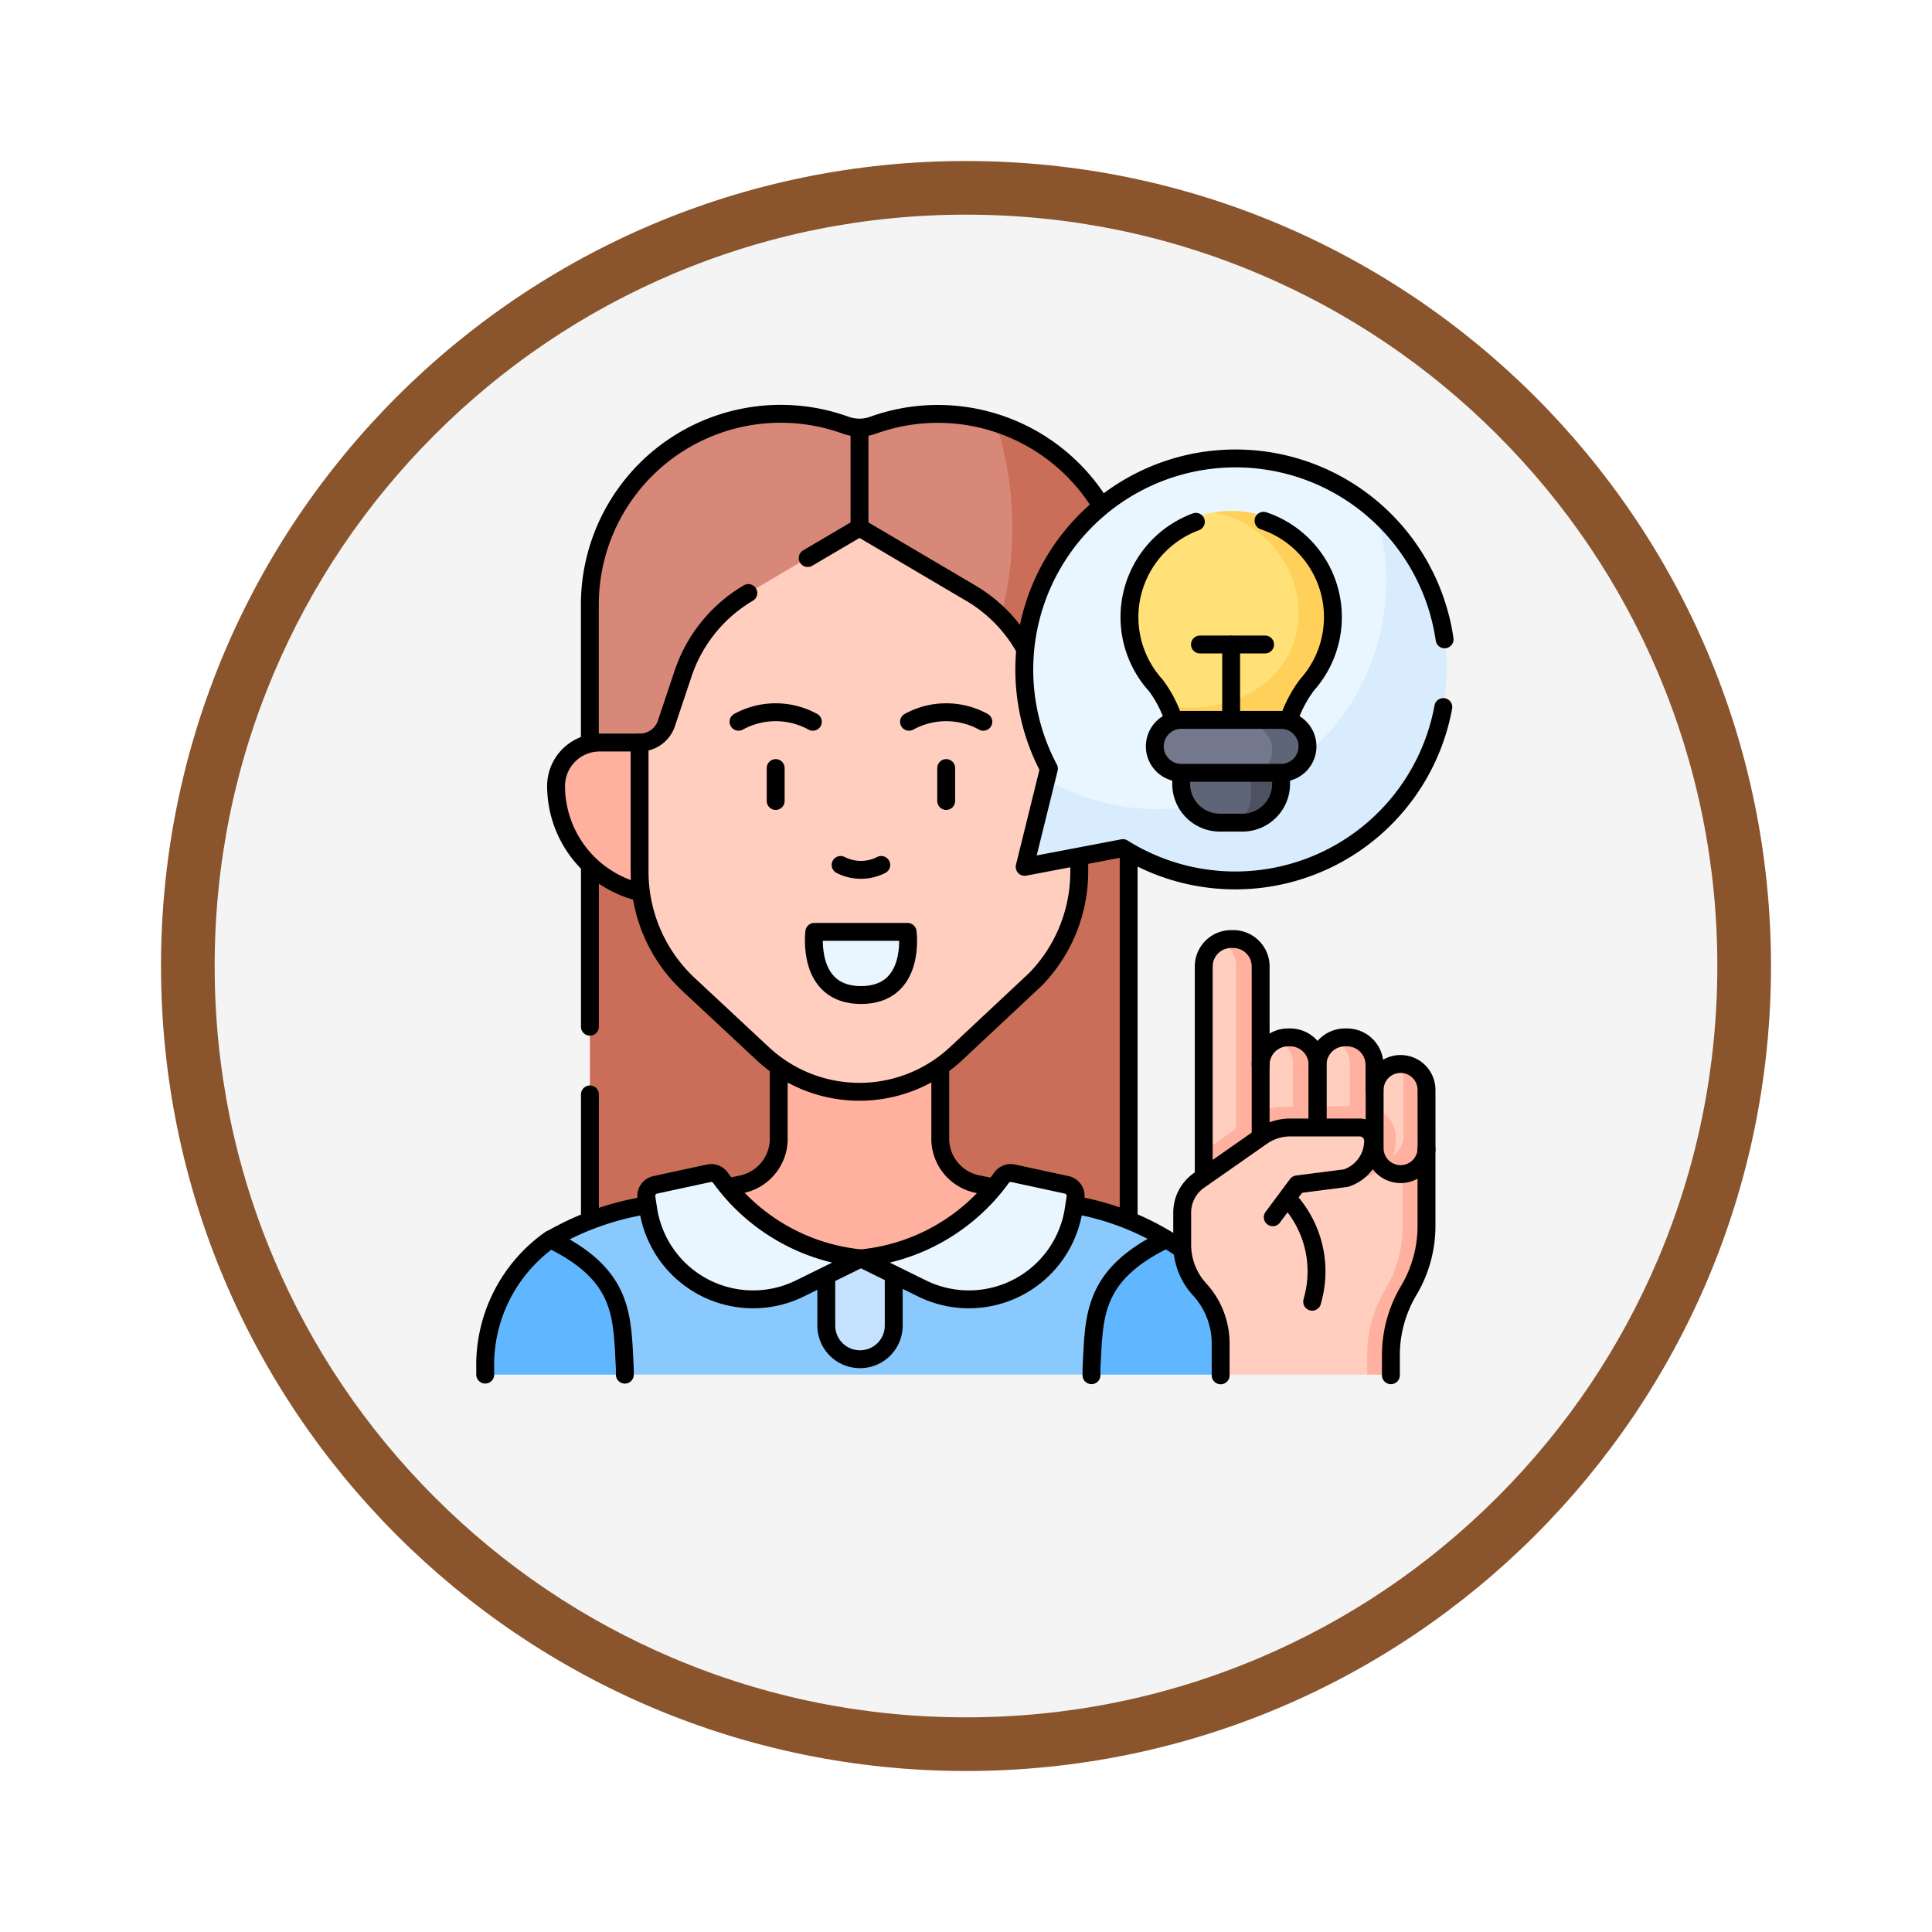 <svg xmlns="http://www.w3.org/2000/svg" xmlns:xlink="http://www.w3.org/1999/xlink" width="108" height="108" viewBox="0 0 108 108">
  <defs>
    <filter id="Trazado_904820" x="0" y="0" width="108" height="108" filterUnits="userSpaceOnUse">
      <feOffset dy="3" input="SourceAlpha"/>
      <feGaussianBlur stdDeviation="3" result="blur"/>
      <feFlood flood-opacity="0.161"/>
      <feComposite operator="in" in2="blur"/>
      <feComposite in="SourceGraphic"/>
    </filter>
  </defs>
  <g id="Grupo_1220245" data-name="Grupo 1220245" transform="translate(9 6)">
    <g id="Grupo_1177315" data-name="Grupo 1177315" transform="translate(0 0)">
      <g id="Grupo_1173585" data-name="Grupo 1173585">
        <g id="Grupo_1173428" data-name="Grupo 1173428">
          <g id="Grupo_1171958" data-name="Grupo 1171958">
            <g id="Grupo_1167341" data-name="Grupo 1167341">
              <g id="Grupo_1166792" data-name="Grupo 1166792">
                <g transform="matrix(1, 0, 0, 1, -9, -6)" filter="url(#Trazado_904820)">
                  <g id="Trazado_904820-2" data-name="Trazado 904820" transform="translate(9 6)" fill="#f4f4f4">
                    <path d="M 45 88.5 C 39.127 88.5 33.43 87.35 28.068 85.082 C 22.889 82.891 18.236 79.755 14.241 75.759 C 10.245 71.764 7.109 67.111 4.918 61.932 C 2.65 56.57 1.5 50.873 1.5 45 C 1.5 39.127 2.65 33.43 4.918 28.068 C 7.109 22.889 10.245 18.236 14.241 14.241 C 18.236 10.245 22.889 7.109 28.068 4.918 C 33.43 2.65 39.127 1.5 45 1.5 C 50.873 1.5 56.57 2.65 61.932 4.918 C 67.111 7.109 71.764 10.245 75.759 14.241 C 79.755 18.236 82.891 22.889 85.082 28.068 C 87.35 33.43 88.5 39.127 88.5 45 C 88.5 50.873 87.35 56.57 85.082 61.932 C 82.891 67.111 79.755 71.764 75.759 75.759 C 71.764 79.755 67.111 82.891 61.932 85.082 C 56.57 87.35 50.873 88.5 45 88.5 Z" stroke="none"/>
                    <path d="M 45 3 C 39.329 3 33.829 4.11 28.653 6.299 C 23.652 8.415 19.16 11.443 15.301 15.302 C 11.443 19.16 8.415 23.652 6.299 28.653 C 4.11 33.829 3 39.329 3 45 C 3 50.671 4.11 56.171 6.299 61.347 C 8.415 66.348 11.443 70.84 15.302 74.699 C 19.16 78.557 23.652 81.585 28.653 83.701 C 33.829 85.89 39.329 87 45 87 C 50.671 87 56.171 85.89 61.347 83.701 C 66.348 81.585 70.84 78.557 74.698 74.699 C 78.557 70.84 81.585 66.348 83.701 61.347 C 85.89 56.171 87 50.671 87 45 C 87 39.329 85.89 33.829 83.701 28.653 C 81.585 23.652 78.557 19.16 74.698 15.302 C 70.84 11.443 66.348 8.415 61.347 6.299 C 56.171 4.11 50.671 3 45 3 M 45 7.62939453125e-06 C 69.853 7.62939453125e-06 90 20.147 90 45 C 90 69.853 69.853 90 45 90 C 20.147 90 -7.62939453125e-06 69.853 -7.62939453125e-06 45 C -7.62939453125e-06 20.147 20.147 7.62939453125e-06 45 7.62939453125e-06 Z" stroke="none" fill="#8a552c"/>
                  </g>
                </g>
              </g>
            </g>
          </g>
        </g>
      </g>
    </g>
    <g id="inspire-idea_14781819_6_" data-name="inspire-idea_14781819 (6)" transform="translate(18.124 17.124)">
      <g id="Grupo_1178505" data-name="Grupo 1178505" transform="translate(0 0)">
        <path id="Trazado_1040214" data-name="Trazado 1040214" d="M88.532,15.978c0,10.593-11.354,26.939-21.947,26.939-1.527,0-2.976-4.675-4.411-10.332V18.171A10.669,10.669,0,0,1,76.432,8.132l.811,1.107.811-1.109a10.567,10.567,0,0,1,6.814-.11C88.16,10.32,88.532,13.919,88.532,15.978Z" transform="translate(-56.321 -7.503)" fill="#d78878"/>
        <path id="Trazado_1040215" data-name="Trazado 1040215" d="M92.289,22.448v35.6H62.173V36.855A19.2,19.2,0,0,0,84.866,12.29,10.648,10.648,0,0,1,92.289,22.448Z" transform="translate(-56.32 -11.772)" fill="#ca6e59"/>
        <path id="Trazado_1040216" data-name="Trazado 1040216" d="M69.952,416.79l.651,1.029c1.19,3.406-2.8,2.895-2.959,5.8l-1.918.765H39.643l-1.013-.417c-3-1.851-5.109-1.967-3.146-7.146,1.706-1.161,3.836-1.5,5.807-2.013.517-.134,22.583-.145,23.179,0A18.727,18.727,0,0,1,69.952,416.79Z" transform="translate(-31.837 -370.666)" fill="#8ac9fe"/>
        <path id="Trazado_1040217" data-name="Trazado 1040217" d="M15.858,441.511v.332h-7.5a.3.3,0,0,1-.3-.3,9.335,9.335,0,0,1,.877-4.02,8.158,8.158,0,0,1,2.643-3.153l.125-.088C15.858,436.3,15.7,438.6,15.858,441.511Z" transform="translate(-8.053 -388.123)" fill="#60b7ff"/>
        <path id="Trazado_1040218" data-name="Trazado 1040218" d="M331.324,440.868l-2.7.7H321.4v-.332c.157-2.908,0-5.213,4.16-7.231l.066-.034a7.539,7.539,0,0,1,1.783,1.529Z" transform="translate(-287.514 -387.847)" fill="#60b7ff"/>
        <path id="Trazado_1040219" data-name="Trazado 1040219" d="M120.018,342.61a2.6,2.6,0,0,0,2.065-2.459c0-.028,0-.054,0-.079v-5.124h9.03v5.124q0,.031,0,.067A2.592,2.592,0,0,0,133.2,342.6l1.95.407-2.466,3.534-6,.212-7.331-.175-1.835-3.509Z" transform="translate(-105.677 -299.535)" fill="#ffb09e"/>
        <path id="Trazado_1040220" data-name="Trazado 1040220" d="M49.428,185.865a6.18,6.18,0,0,1-4.748-5.931h0a2.434,2.434,0,0,1,2.439-2.429h2.234l2.82,4.766Z" transform="translate(-40.719 -159.12)" fill="#ffb09e"/>
        <path id="Trazado_1040221" data-name="Trazado 1040221" d="M110.015,92.037a8.628,8.628,0,0,0,2.44-6.011V78.809a1.575,1.575,0,0,1-1.5-1.073l-.933-2.787a8.257,8.257,0,0,0-3.6-4.468l-6.1-3.595a.324.324,0,0,0-.329,0l-6.049,3.564a8.266,8.266,0,0,0-3.646,4.5l-.933,2.787a1.575,1.575,0,0,1-1.5,1.073v7.217a8.639,8.639,0,0,0,2.75,6.316l4.144,3.865a7.918,7.918,0,0,0,10.79,0Z" transform="translate(-79.245 -60.424)" fill="#ffcebf"/>
        <path id="Trazado_1040222" data-name="Trazado 1040222" d="M182.842,275.4a.324.324,0,0,1,.324.309c.036.861-.1,3.221-2.632,3.221-2.513,0-2.66-2.357-2.63-3.219a.324.324,0,0,1,.324-.311Z" transform="translate(-159.532 -246.431)" fill="#eaf6ff"/>
        <path id="Trazado_1040223" data-name="Trazado 1040223" d="M188.114,444.5v3.34a1.881,1.881,0,0,1-1.885,1.907h0a1.881,1.881,0,0,1-1.885-1.877V444.5l1.939-.39Z" transform="translate(-165.278 -396.89)" fill="#c4e2ff"/>
        <path id="Trazado_1040224" data-name="Trazado 1040224" d="M94.821,399.994l-3,.648a.631.631,0,0,0-.491.711l.1.654a5.929,5.929,0,0,0,8.483,4.424l3.409-1.679h0a11.023,11.023,0,0,1-7.86-4.514A.629.629,0,0,0,94.821,399.994Z" transform="translate(-82.318 -357.533)" fill="#eaf6ff"/>
        <path id="Trazado_1040225" data-name="Trazado 1040225" d="M210.771,399.994l3,.648a.631.631,0,0,1,.491.711l-.1.654a5.929,5.929,0,0,1-8.483,4.424l-3.409-1.679h0a11.023,11.023,0,0,0,7.86-4.514A.629.629,0,0,1,210.771,399.994Z" transform="translate(-181.264 -357.533)" fill="#eaf6ff"/>
        <g id="Grupo_1178502" data-name="Grupo 1178502" transform="translate(38.964 29.338)">
          <path id="Trazado_1040226" data-name="Trazado 1040226" d="M381.174,387.922v4.159a12.667,12.667,0,0,1-.285,2.521,8.854,8.854,0,0,1-1.025,1.843c-.655,1.1-.368,2.239-.364,3.522l-.831.531h-8.2v-1.78A4.473,4.473,0,0,0,369.3,395.7a3.7,3.7,0,0,1-.972-2.5v-1.792a2.194,2.194,0,0,1,.937-1.8Z" transform="translate(-368.323 -376.117)" fill="#ffcebf"/>
          <g id="Grupo_1178501" data-name="Grupo 1178501" transform="translate(10.003 6.983)">
            <path id="Trazado_1040227" data-name="Trazado 1040227" d="M463.663,344.048v4.124a.865.865,0,0,1-.347.774c-.26.26-1.172-.137-1.567-.134l-.705-.754-.228-2.681.748-.578a1.45,1.45,0,0,1,1.412-1.448C463.452,343.527,463.663,343.772,463.663,344.048Z" transform="translate(-460.815 -343.35)" fill="#ffcebf"/>
            <path id="Trazado_1040228" data-name="Trazado 1040228" d="M472.161,344.789v3.259a1.452,1.452,0,0,1-2.625.852l-.093-.1a1.451,1.451,0,0,0,1.438-1.451v-3.255a1.442,1.442,0,0,0-.211-.754h.039A1.45,1.45,0,0,1,472.161,344.789Z" transform="translate(-468.51 -343.34)" fill="#ffb09e"/>
          </g>
          <path id="Trazado_1040229" data-name="Trazado 1040229" d="M467.255,386.87v4.338a7.073,7.073,0,0,1-.995,3.618,7.075,7.075,0,0,0-.994,3.645l0,.764a.325.325,0,0,1-.325.326h-1l0-1.09a7.087,7.087,0,0,1,.995-3.645,7.073,7.073,0,0,0,.995-3.618v-4.151Z" transform="translate(-453.601 -375.179)" fill="#ffb09e"/>
          <path id="Trazado_1040230" data-name="Trazado 1040230" d="M381.934,281.423v11.715c0,.841-1.377,1.529-2.218,1.529l.715-1.911-.989-.94V281.423a1.531,1.531,0,0,1,.9-1.393A1.415,1.415,0,0,1,381.934,281.423Z" transform="translate(-378.24 -279.894)" fill="#ffcebf"/>
          <path id="Trazado_1040231" data-name="Trazado 1040231" d="M408.217,332.244v3.844c0,.62-1.006,1.156-1.538,1.4a1.533,1.533,0,0,1-.905-1.4l-.373-.083v-3.629l.373-.132a1.533,1.533,0,0,1,.905-1.394C407.962,331.014,408.217,331.625,408.217,332.244Z" transform="translate(-401.39 -325.217)" fill="#ffcebf"/>
          <path id="Trazado_1040232" data-name="Trazado 1040232" d="M437.825,332.244v4.076c0,.619-1.119,1.155-1.651,1.394a1.531,1.531,0,0,1-.905-1.394l-.364-.233v-3.678l.364-.165a1.533,1.533,0,0,1,.905-1.394C437.624,331.047,437.825,331.625,437.825,332.244Z" transform="translate(-427.703 -325.217)" fill="#ffcebf"/>
          <path id="Trazado_1040233" data-name="Trazado 1040233" d="M390.063,280.3v11.092a.692.692,0,0,1-1.378,0V280.3a1.533,1.533,0,0,0-.9-1.393,1.505,1.505,0,0,1,.627-.136h.122A1.533,1.533,0,0,1,390.063,280.3Z" transform="translate(-385.679 -278.77)" fill="#ffb09e"/>
          <path id="Trazado_1040234" data-name="Trazado 1040234" d="M419.5,331.129v3.844a1.534,1.534,0,0,1-1.529,1.53h-.123a1.493,1.493,0,0,1-.624-.135,1.533,1.533,0,0,0,.905-1.4v-3.844a1.533,1.533,0,0,0-.905-1.394,1.494,1.494,0,0,1,.624-.135h.123A1.534,1.534,0,0,1,419.5,331.129Z" transform="translate(-411.934 -324.103)" fill="#ffb09e"/>
          <path id="Trazado_1040235" data-name="Trazado 1040235" d="M448.92,331.129v4.076a1.534,1.534,0,0,1-1.53,1.529h-.122a1.49,1.49,0,0,1-.624-.135,1.531,1.531,0,0,0,.9-1.394v-4.076a1.533,1.533,0,0,0-.9-1.394,1.49,1.49,0,0,1,.624-.135h.122A1.535,1.535,0,0,1,448.92,331.129Z" transform="translate(-438.173 -324.103)" fill="#ffb09e"/>
          <path id="Trazado_1040236" data-name="Trazado 1040236" d="M390.178,367.16a3.285,3.285,0,0,1-.07.673c-.154.739-.794,1.421-2.133,1.635-.608.1-3.653-.425-4.308-.357l-1.17,1.795-3.058-1.6v-1.383l2.711-1.949a3.038,3.038,0,0,1,1.736-.565l4.5-.042A1.794,1.794,0,0,1,390.178,367.16Z" transform="translate(-378.237 -356.002)" fill="#ffb09e"/>
          <path id="Trazado_1040237" data-name="Trazado 1040237" d="M381.108,381.2l1.281-1.723a.325.325,0,0,1,.221-.129l2.767-.335a2.2,2.2,0,0,0,1.514-2.106.739.739,0,0,0-.744-.723h-4.072a2.749,2.749,0,0,0-1.577.5l-3.514,2.459Z" transform="translate(-376.048 -365.644)" fill="#ffcebf"/>
        </g>
        <g id="Grupo_1178504" data-name="Grupo 1178504" transform="translate(30.122 2.495)">
          <path id="Trazado_1040238" data-name="Trazado 1040238" d="M308.259,39.235a12.6,12.6,0,0,1-12.51,12.793c-2.282,0-7.292-1.675-7.944-3.494l.123-.5a.321.321,0,0,0-.028-.226,11.809,11.809,0,0,1,18.286-14.3A11.211,11.211,0,0,1,308.259,39.235Z" transform="translate(-286.565 -30.57)" fill="#eaf6ff"/>
          <path id="Trazado_1040239" data-name="Trazado 1040239" d="M311.136,69.159a11.827,11.827,0,0,1-17.726,7.552.323.323,0,0,0-.229-.042l-4.87.928a.325.325,0,0,1-.376-.4l1.083-4.38A12.736,12.736,0,0,0,307.4,57.8,11.781,11.781,0,0,1,311.136,69.159Z" transform="translate(-287.777 -54.855)" fill="#d8ecfe"/>
          <g id="Grupo_1178503" data-name="Grupo 1178503" transform="translate(5.715 2.942)">
            <path id="Trazado_1040240" data-name="Trazado 1040240" d="M350.2,64.517c0,3.164-3.324,6.225-6.553,6.225-.49,0-1.019.333-1.875-.931a6.879,6.879,0,0,0-.846-1.488,5.862,5.862,0,0,1,3.308-9.706C348.673,58.617,350.2,61.7,350.2,64.517Z" transform="translate(-339.409 -58.526)" fill="#ffe177"/>
            <path id="Trazado_1040241" data-name="Trazado 1040241" d="M369.155,63.634a5.841,5.841,0,0,1-1.492,3.906,7.077,7.077,0,0,0-1.419,4.22v.366l-5.9.019v-.324a9.9,9.9,0,0,0-.725-3.225,5.935,5.935,0,0,0,1.42.171c3.229,0,6.027-2.1,6.027-5.267a5.763,5.763,0,0,0-4.806-5.637,5.866,5.866,0,0,1,6.9,5.77Z" transform="translate(-357.431 -57.772)" fill="#ffd15b"/>
            <path id="Trazado_1040242" data-name="Trazado 1040242" d="M370.979,188.445l.917,1.792c0,.972-.583,1.792-2.677,1.792h-.46a1.76,1.76,0,0,1-1.76-1.76v-1.823h3.979Z" transform="translate(-364.016 -174.312)" fill="#5e6577"/>
            <path id="Trazado_1040243" data-name="Trazado 1040243" d="M391.059,188.446v1.823a1.76,1.76,0,0,1-1.76,1.76h-1.776a1.759,1.759,0,0,0,1.759-1.76v-1.823Z" transform="translate(-382.319 -174.313)" fill="#4d5263"/>
            <path id="Trazado_1040244" data-name="Trazado 1040244" d="M358.541,169.551c0,.389.236.831,0,1.087a7.087,7.087,0,0,1-2.352.558H351.86a1.362,1.362,0,0,1-1.307-1.411,1.47,1.47,0,0,1,.382-1,1.259,1.259,0,0,1,.924-.413h4.329C356.91,168.374,358.541,168.771,358.541,169.551Z" transform="translate(-349.348 -156.412)" fill="#73788c"/>
            <path id="Trazado_1040245" data-name="Trazado 1040245" d="M406.336,169.786a1.468,1.468,0,0,1-.382,1,1.26,1.26,0,0,1-.924.413h-2.371a1.258,1.258,0,0,0,.924-.413,1.468,1.468,0,0,0,.382-1,1.362,1.362,0,0,0-1.307-1.411h2.371A1.362,1.362,0,0,1,406.336,169.786Z" transform="translate(-395.818 -156.412)" fill="#5e6577"/>
          </g>
        </g>
      </g>
      <g id="Grupo_1178513" data-name="Grupo 1178513" transform="translate(0)">
        <line id="Línea_1020" data-name="Línea 1020" y1="20.294" transform="translate(35.969 24.627)" fill="none" stroke="#000" stroke-linecap="round" stroke-linejoin="round" stroke-miterlimit="10" stroke-width="1"/>
        <line id="Línea_1021" data-name="Línea 1021" y2="6.866" transform="translate(5.853 38.054)" fill="none" stroke="#000" stroke-linecap="round" stroke-linejoin="round" stroke-miterlimit="10" stroke-width="1"/>
        <line id="Línea_1022" data-name="Línea 1022" y2="8.905" transform="translate(5.853 25.365)" fill="none" stroke="#000" stroke-linecap="round" stroke-linejoin="round" stroke-miterlimit="10" stroke-width="1"/>
        <path id="Trazado_1040246" data-name="Trazado 1040246" d="M90.712,12.585A10.682,10.682,0,0,0,78,8.146h0a2.258,2.258,0,0,1-1.526,0l-.026-.009a10.67,10.67,0,0,0-14.28,10.031v7.719" transform="translate(-56.319 -7.5)" fill="none" stroke="#000" stroke-linecap="round" stroke-linejoin="round" stroke-miterlimit="10" stroke-width="1"/>
        <g id="Grupo_1178506" data-name="Grupo 1178506" transform="translate(0 36.716)">
          <path id="Trazado_1040247" data-name="Trazado 1040247" d="M17.059,416.711a15.573,15.573,0,0,0-5.486,1.987,8.605,8.605,0,0,0-3.52,7.173v.3" transform="translate(-8.053 -409.17)" fill="none" stroke="#000" stroke-linecap="round" stroke-linejoin="round" stroke-miterlimit="10" stroke-width="1"/>
          <path id="Trazado_1040248" data-name="Trazado 1040248" d="M136.663,346.985v3.822c0,.024,0,.051,0,.079a2.6,2.6,0,0,1-2.065,2.459l-.735.157" transform="translate(-120.256 -346.985)" fill="none" stroke="#000" stroke-linecap="round" stroke-linejoin="round" stroke-miterlimit="10" stroke-width="1"/>
          <path id="Trazado_1040249" data-name="Trazado 1040249" d="M246.175,353.51l-.842-.173a2.592,2.592,0,0,1-2.083-2.462c0-.024,0-.046,0-.067v-3.822" transform="translate(-217.812 -346.985)" fill="none" stroke="#000" stroke-linecap="round" stroke-linejoin="round" stroke-miterlimit="10" stroke-width="1"/>
          <path id="Trazado_1040250" data-name="Trazado 1040250" d="M319.12,419.008a14.891,14.891,0,0,0-5.9-2.445" transform="translate(-280.211 -409.038)" fill="none" stroke="#000" stroke-linecap="round" stroke-linejoin="round" stroke-miterlimit="10" stroke-width="1"/>
        </g>
        <path id="Trazado_1040251" data-name="Trazado 1040251" d="M41.768,434.275c4.159,2.018,4,4.324,4.159,7.232v.332" transform="translate(-38.122 -388.118)" fill="none" stroke="#000" stroke-linecap="round" stroke-linejoin="round" stroke-miterlimit="10" stroke-width="1"/>
        <path id="Trazado_1040252" data-name="Trazado 1040252" d="M325.566,434.275c-4.159,2.018-4,4.324-4.159,7.232v.363" transform="translate(-287.517 -388.118)" fill="none" stroke="#000" stroke-linecap="round" stroke-linejoin="round" stroke-miterlimit="10" stroke-width="1"/>
        <line id="Línea_1023" data-name="Línea 1023" y1="5.304" transform="translate(20.922 0.886)" fill="none" stroke="#000" stroke-linecap="round" stroke-linejoin="round" stroke-miterlimit="10" stroke-width="1"/>
        <path id="Trazado_1040253" data-name="Trazado 1040253" d="M49.352,185.865a6.112,6.112,0,0,1-4.672-5.931h0a2.434,2.434,0,0,1,2.439-2.429h2.234" transform="translate(-40.719 -159.12)" fill="none" stroke="#000" stroke-linecap="round" stroke-linejoin="round" stroke-miterlimit="10" stroke-width="1"/>
        <path id="Trazado_1040254" data-name="Trazado 1040254" d="M93.952,100.213a8.266,8.266,0,0,0-3.646,4.5l-.933,2.787a1.575,1.575,0,0,1-1.5,1.073v7.217a8.638,8.638,0,0,0,2.75,6.316l4.144,3.865a7.918,7.918,0,0,0,10.79,0l4.454-4.17a8.628,8.628,0,0,0,2.44-6.011v-.679" transform="translate(-79.244 -90.186)" fill="none" stroke="#000" stroke-linecap="round" stroke-linejoin="round" stroke-miterlimit="10" stroke-width="1"/>
        <path id="Trazado_1040255" data-name="Trazado 1040255" d="M186.841,73.045a8.26,8.26,0,0,0-2.937-2.994l-6.263-3.692-2.894,1.705" transform="translate(-156.719 -59.993)" fill="none" stroke="#000" stroke-linecap="round" stroke-linejoin="round" stroke-miterlimit="10" stroke-width="1"/>
        <g id="Grupo_1178508" data-name="Grupo 1178508" transform="translate(14.16 16.691)">
          <g id="Grupo_1178507" data-name="Grupo 1178507" transform="translate(0)">
            <path id="Trazado_1040256" data-name="Trazado 1040256" d="M194.017,240.769a2.5,2.5,0,0,1-2.271,0" transform="translate(-186.039 -232.232)" fill="none" stroke="#000" stroke-linecap="round" stroke-linejoin="round" stroke-miterlimit="10" stroke-width="1"/>
            <path id="Trazado_1040257" data-name="Trazado 1040257" d="M143.13,162.366a4.321,4.321,0,0,0-4.154,0" transform="translate(-138.976 -161.834)" fill="none" stroke="#000" stroke-linecap="round" stroke-linejoin="round" stroke-miterlimit="10" stroke-width="1"/>
            <path id="Trazado_1040258" data-name="Trazado 1040258" d="M231.26,162.366a4.321,4.321,0,0,0-4.154,0" transform="translate(-217.575 -161.834)" fill="none" stroke="#000" stroke-linecap="round" stroke-linejoin="round" stroke-miterlimit="10" stroke-width="1"/>
            <line id="Línea_1024" data-name="Línea 1024" y1="1.84" transform="translate(11.609 3.12)" fill="none" stroke="#000" stroke-linecap="round" stroke-linejoin="round" stroke-miterlimit="10" stroke-width="1"/>
            <line id="Línea_1025" data-name="Línea 1025" y1="1.84" transform="translate(2.077 3.12)" fill="none" stroke="#000" stroke-linecap="round" stroke-linejoin="round" stroke-miterlimit="10" stroke-width="1"/>
          </g>
          <path id="Trazado_1040259" data-name="Trazado 1040259" d="M183.143,275.4s.492,3.53-2.607,3.53c-3.076,0-2.607-3.53-2.607-3.53Z" transform="translate(-173.692 -263.122)" fill="none" stroke="#000" stroke-linecap="round" stroke-linejoin="round" stroke-miterlimit="10" stroke-width="1"/>
        </g>
        <path id="Trazado_1040260" data-name="Trazado 1040260" d="M188.114,452.962v2.772a1.881,1.881,0,0,1-1.885,1.907h0a1.881,1.881,0,0,1-1.885-1.877V453.02" transform="translate(-165.278 -404.784)" fill="none" stroke="#000" stroke-linecap="round" stroke-linejoin="round" stroke-miterlimit="10" stroke-width="1"/>
        <path id="Trazado_1040261" data-name="Trazado 1040261" d="M94.821,399.994l-3,.648a.631.631,0,0,0-.491.711l.1.654a5.929,5.929,0,0,0,8.483,4.424l3.409-1.679h0a11.023,11.023,0,0,1-7.86-4.514A.629.629,0,0,0,94.821,399.994Z" transform="translate(-82.318 -357.532)" fill="none" stroke="#000" stroke-linecap="round" stroke-linejoin="round" stroke-miterlimit="10" stroke-width="1"/>
        <path id="Trazado_1040262" data-name="Trazado 1040262" d="M210.771,399.994l3,.648a.631.631,0,0,1,.491.711l-.1.654a5.929,5.929,0,0,1-8.483,4.424l-3.409-1.679h0a11.023,11.023,0,0,0,7.86-4.514A.629.629,0,0,1,210.771,399.994Z" transform="translate(-181.264 -357.532)" fill="none" stroke="#000" stroke-linecap="round" stroke-linejoin="round" stroke-miterlimit="10" stroke-width="1"/>
        <g id="Grupo_1178511" data-name="Grupo 1178511" transform="translate(38.964 29.369)">
          <g id="Grupo_1178509" data-name="Grupo 1178509" transform="translate(10.752 6.983)">
            <path id="Trazado_1040263" data-name="Trazado 1040263" d="M470.639,345.076a1.449,1.449,0,0,0-1.449-1.449h0a1.451,1.451,0,0,0-1.451,1.451v3.255a1.451,1.451,0,0,0,1.451,1.451h0a1.451,1.451,0,0,0,1.451-1.451Z" transform="translate(-467.736 -343.626)" fill="none" stroke="#000" stroke-linecap="round" stroke-linejoin="round" stroke-miterlimit="10" stroke-width="1"/>
            <path id="Trazado_1040264" data-name="Trazado 1040264" d="M481.155,400.563" transform="translate(-479.704 -394.405)" fill="none" stroke="#000" stroke-linecap="round" stroke-linejoin="round" stroke-miterlimit="10" stroke-width="1"/>
          </g>
          <g id="Grupo_1178510" data-name="Grupo 1178510" transform="translate(11.665 11.732)">
            <path id="Trazado_1040265" data-name="Trazado 1040265" d="M478.171,387.53v4.338a7.045,7.045,0,0,1-.995,3.578h0a7.08,7.08,0,0,0-.995,3.645l0,1.09" transform="translate(-476.182 -387.53)" fill="none" stroke="#000" stroke-linecap="round" stroke-linejoin="round" stroke-miterlimit="10" stroke-width="1"/>
          </g>
          <path id="Trazado_1040266" data-name="Trazado 1040266" d="M424.183,414.75a5.934,5.934,0,0,1,1.267,5.425l-.045.173" transform="translate(-418.142 -400.075)" fill="none" stroke="#000" stroke-linecap="round" stroke-linejoin="round" stroke-miterlimit="10" stroke-width="1"/>
          <path id="Trazado_1040267" data-name="Trazado 1040267" d="M379.439,292.294V280.586a1.534,1.534,0,0,1,1.529-1.529h.123a1.534,1.534,0,0,1,1.529,1.529V290.1" transform="translate(-378.237 -279.057)" fill="none" stroke="#000" stroke-linecap="round" stroke-linejoin="round" stroke-miterlimit="10" stroke-width="1"/>
          <path id="Trazado_1040268" data-name="Trazado 1040268" d="M408.856,331.422a1.534,1.534,0,0,1,1.529-1.529h.123a1.534,1.534,0,0,1,1.529,1.529V334.9" transform="translate(-404.472 -324.395)" fill="none" stroke="#000" stroke-linecap="round" stroke-linejoin="round" stroke-miterlimit="10" stroke-width="1"/>
          <path id="Trazado_1040269" data-name="Trazado 1040269" d="M438.271,334.866v-3.444a1.534,1.534,0,0,1,1.529-1.529h.123a1.534,1.534,0,0,1,1.529,1.529v1.46" transform="translate(-430.706 -324.395)" fill="none" stroke="#000" stroke-linecap="round" stroke-linejoin="round" stroke-miterlimit="10" stroke-width="1"/>
          <path id="Trazado_1040270" data-name="Trazado 1040270" d="M373.384,381.484l1.364-1.835,2.732-.352a2.2,2.2,0,0,0,1.514-2.086.743.743,0,0,0-.744-.743h-3.9a2.749,2.749,0,0,0-1.577.5l-3.514,2.459a2.195,2.195,0,0,0-.937,1.8v1.792a3.7,3.7,0,0,0,.973,2.5,4.474,4.474,0,0,1,1.176,3.023v1.78" transform="translate(-368.324 -365.933)" fill="none" stroke="#000" stroke-linecap="round" stroke-linejoin="round" stroke-miterlimit="10" stroke-width="1"/>
        </g>
        <path id="Trazado_1040271" data-name="Trazado 1040271" d="M310,44.474q-.036.2-.08.4a11.826,11.826,0,0,1-17.832,7.486l-5.49,1.046,1.355-5.488a11.809,11.809,0,1,1,22.119-7.229" transform="translate(-256.442 -28.073)" fill="none" stroke="#000" stroke-linecap="round" stroke-linejoin="round" stroke-miterlimit="10" stroke-width="1"/>
        <g id="Grupo_1178512" data-name="Grupo 1178512" transform="translate(36.011 5.988)">
          <path id="Trazado_1040272" data-name="Trazado 1040272" d="M343.495,74.468a6.714,6.714,0,0,0-1-1.928,5.679,5.679,0,0,1,2.24-9.143" transform="translate(-341.02 -63.339)" fill="none" stroke="#000" stroke-linecap="round" stroke-linejoin="round" stroke-miterlimit="10" stroke-width="1"/>
          <path id="Trazado_1040273" data-name="Trazado 1040273" d="M410.351,62.863a5.678,5.678,0,0,1,2.43,9.172,7.015,7.015,0,0,0-1.019,1.934" transform="translate(-402.853 -62.863)" fill="none" stroke="#000" stroke-linecap="round" stroke-linejoin="round" stroke-miterlimit="10" stroke-width="1"/>
          <line id="Línea_1026" data-name="Línea 1026" y1="4.045" transform="translate(5.687 6.924)" fill="none" stroke="#000" stroke-linecap="round" stroke-linejoin="round" stroke-miterlimit="10" stroke-width="1"/>
          <path id="Trazado_1040274" data-name="Trazado 1040274" d="M373.376,193.7v.562a2.163,2.163,0,0,1-2.163,2.163h-1.258a2.163,2.163,0,0,1-2.163-2.163V193.7" transform="translate(-364.897 -179.551)" fill="none" stroke="#000" stroke-linecap="round" stroke-linejoin="round" stroke-miterlimit="10" stroke-width="1"/>
          <path id="Trazado_1040275" data-name="Trazado 1040275" d="M361.2,168.722h-5.575a1.48,1.48,0,0,1-1.48-1.48h0a1.48,1.48,0,0,1,1.48-1.48H361.2a1.48,1.48,0,0,1,1.48,1.48h0A1.48,1.48,0,0,1,361.2,168.722Z" transform="translate(-352.725 -154.632)" fill="none" stroke="#000" stroke-linecap="round" stroke-linejoin="round" stroke-miterlimit="10" stroke-width="1"/>
          <line id="Línea_1027" data-name="Línea 1027" x2="3.641" transform="translate(3.943 6.915)" fill="none" stroke="#000" stroke-linecap="round" stroke-linejoin="round" stroke-miterlimit="10" stroke-width="1"/>
        </g>
      </g>
    </g>
  </g>
</svg>
